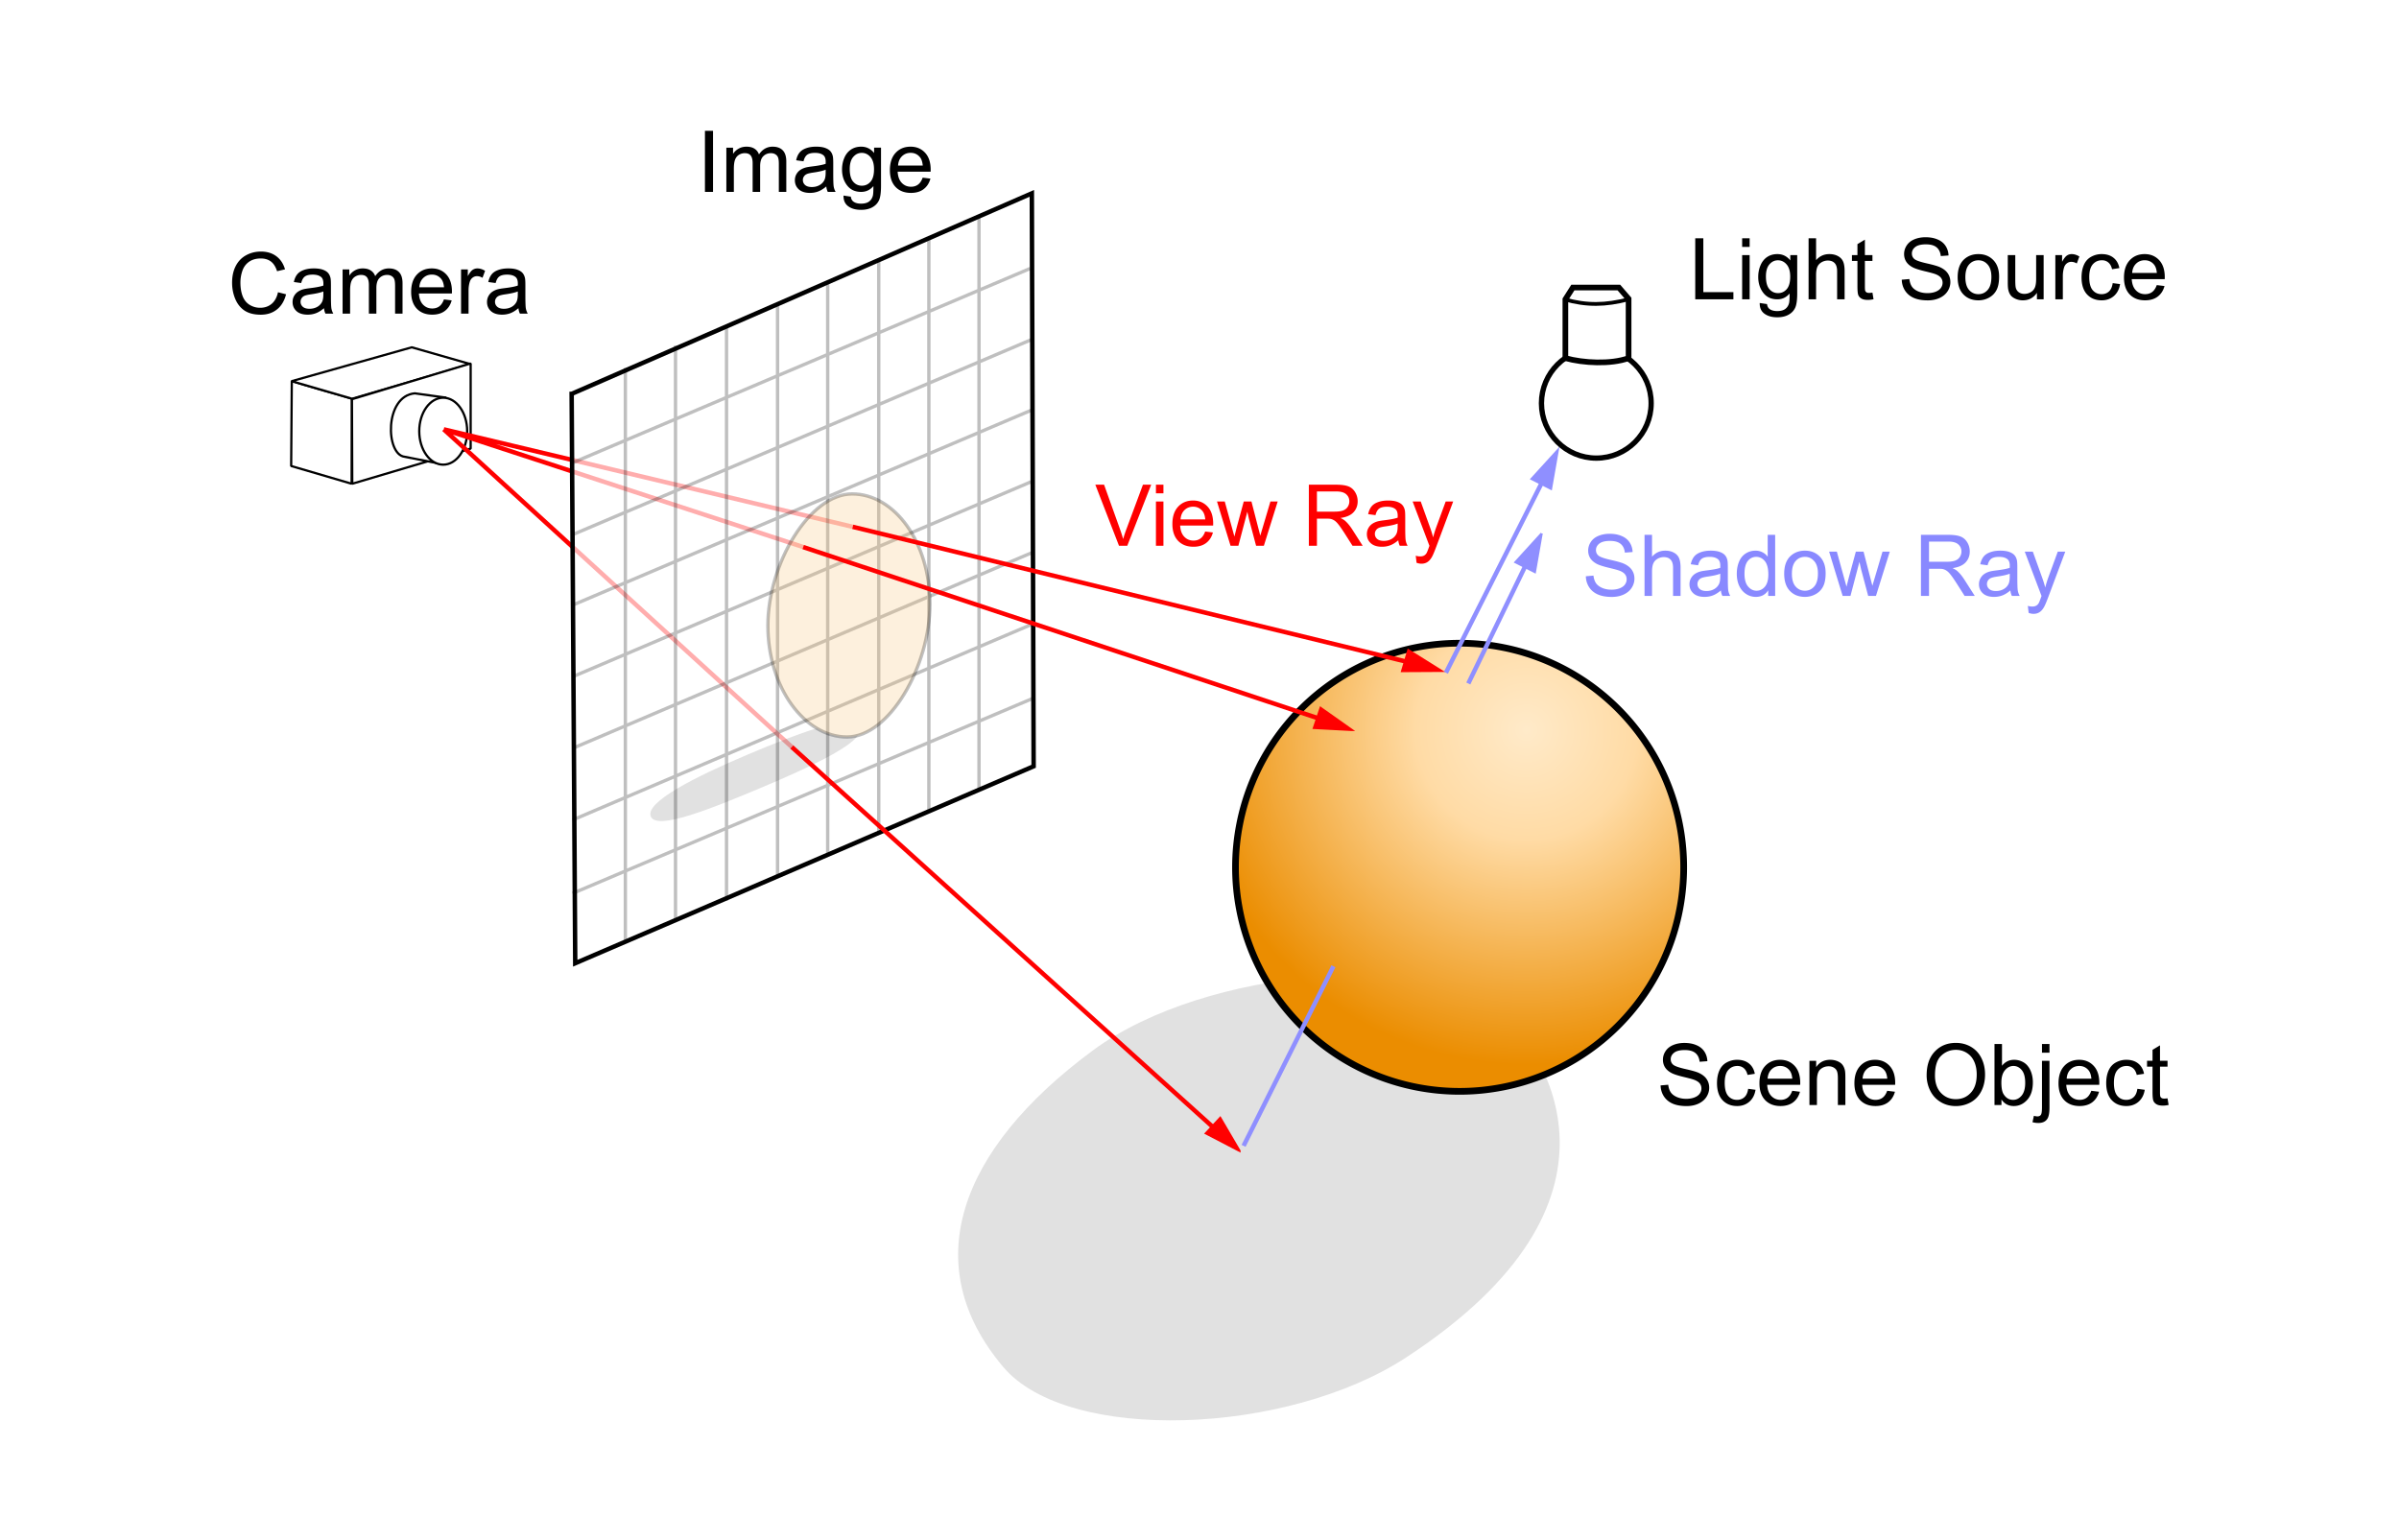<svg width="1075" height="690" viewBox="0 0 1075 690" fill="none" xmlns="http://www.w3.org/2000/svg"><path fill="#fff" d="M0 0h1075v690H0z"/><path d="M975 57.863H100v582h875v-582Z" fill="#fff"/><path fill-rule="evenodd" clip-rule="evenodd" d="M130.757 170.683c2.837 1.135 26.95 7.944 26.95 7.944l-.141 38.156-27.093-7.944.284-38.156Z" fill="#fff" stroke="#000" stroke-linejoin="bevel"/><path fill-rule="evenodd" clip-rule="evenodd" d="m130.686 170.824 53.83-15.177 26.241 7.517-52.983 15.54-27.088-7.88Z" fill="#fff" stroke="#000" stroke-linejoin="bevel"/><path fill-rule="evenodd" clip-rule="evenodd" d="m157.707 178.909 53.192-16.028v38.156l-53.05 15.745-.142-37.873Z" fill="#fff" stroke="#000" stroke-linejoin="bevel"/><path fill-rule="evenodd" clip-rule="evenodd" d="m198.684 208.11-17.352-3.41c-8.587-.903-9.178-27.194 4.542-28.43l14.114 1.95" fill="#fff"/><path d="m198.684 208.11-17.352-3.41c-8.587-.903-9.178-27.194 4.542-28.43l14.114 1.95" stroke="#000"/><path d="M209.342 193.235c0 8.282-4.812 15.003-10.74 15.003s-10.739-6.721-10.739-15.002 4.811-15.002 10.74-15.002c5.927 0 10.739 6.719 10.739 15.001Z" fill="#fff" stroke="#000" stroke-linecap="round" stroke-linejoin="bevel"/><path opacity=".12" d="M630.181 608.293c-53.6 35.069-151.607 38.563-180.561 4.393-38.611-45.564-20.353-97.306 40.145-141.981 50.875-37.566 153.541-44.364 182.265-18.009 19.827 18.193 65.752 85.197-41.849 155.597Z" fill="#000"/><path d="M754.463 388.67a100.42 100.42 0 0 1-61.988 92.771 100.42 100.42 0 0 1-76.854 0 100.421 100.421 0 0 1-54.344-54.344 100.419 100.419 0 0 1 54.344-131.198 100.423 100.423 0 0 1 76.854 0 100.424 100.424 0 0 1 61.988 92.771Z" fill="url(#a)" stroke="#000" stroke-width="3" stroke-linecap="round"/><path d="M739.888 180.722c0 13.567-11.011 24.579-24.578 24.579s-24.579-11.012-24.579-24.579 11.012-24.578 24.579-24.578 24.578 11.011 24.578 24.578Z" fill="#fff" stroke="#000" stroke-width="2.373" stroke-linecap="round"/><path fill-rule="evenodd" clip-rule="evenodd" d="M701.453 160.498v-26.366l3.356-5.274h20.614l4.352 5.049v26.591c-8.002 2.868-20.32 2.23-28.322 0Z" fill="#fff" stroke="#000" stroke-width="2.535"/><path d="M700.973 134.132c10.045 2.864 18.48 2.677 28.764 0" stroke="#000" stroke-width="1.69"/><path d="m198.842 192.408 183.262 43.688m-183.262-43.688 161.135 52.766m-161.135-52.766L354.87 334.82" stroke="red" stroke-width="2"/><path fill-rule="evenodd" clip-rule="evenodd" d="m256.155 176.515 1.605 255.16 205.412-88.263-.803-256.764-206.214 89.867Z" fill="#fff" fill-opacity=".678" stroke="#000" stroke-width="2"/><path opacity=".25" d="M280.227 164.88v257.567m22.467-267.597v257.567m22.868-266.393v257.567m22.868-267.196v256.149m22.467-265.797v255.58m22.868-266.06v256.432m22.467-265.806v256.716M438.699 97.21v256.432M256.556 207.407l205.01-87.06m-205.21 119.356 206.214-87.661M256.556 271.197l205.813-87.46M256.556 303.293l203.807-86.659 2.34-1.059M256.556 335.388l206.215-87.862M256.556 367.483l206.216-87.86M256.556 400.382l206.415-87.46" stroke="#000" stroke-width="1.5"/><path opacity=".12" d="M365.97 326.379c-8.848 2.736-19.745 7.051-30.72 11.687-23.945 10.116-46.306 21.497-43.624 27.844 2.681 6.347 26.554-3.228 50.5-13.344 19.456-8.219 37.694-16.701 42.406-23-1.646.468-3.3.719-4.969.719-4.759 0-9.364-1.38-13.593-3.906Z" fill="#000"/><path opacity=".25" d="M416.714 270.706c0 27.875-18.215 59.575-37.163 59.575-18.948 0-35.46-22.055-35.46-49.93 0-27.873 18.782-59.006 37.73-59.006 18.948 0 34.893 21.487 34.893 49.361Z" fill="#F9C578" stroke="#000" stroke-width="1.5" stroke-linecap="round" stroke-linejoin="bevel"/><path d="m359.906 245.174 242.34 80.568" stroke="red" stroke-width="2"/><path fill-rule="evenodd" clip-rule="evenodd" d="m605.697 327.114-13.925-9.837-2.986 8.931 16.91.906h.001Z" fill="red" stroke="red"/><path d="m647.92 301.486 45.066-89.305" stroke="#8F8FFF" stroke-width="2"/><path d="m382.104 236.096 251.697 61.305" stroke="red" stroke-width="2"/><path fill-rule="evenodd" clip-rule="evenodd" d="m645.816 300.635-14.727-9.235-2.785 9.333 17.512-.098Z" fill="red" stroke="red"/><path fill-rule="evenodd" clip-rule="evenodd" d="m698.027 201.784-11.71 12.846 8.687 4.404 3.023-17.25Z" fill="#8F8FFF" stroke="#8F8FFF"/><path d="m354.802 334.769 198.237 178.922" stroke="red" stroke-width="2"/><path fill-rule="evenodd" clip-rule="evenodd" d="m555.398 515.714-8.613-14.713-6.41 6.898 15.023 7.815Z" fill="red" stroke="red"/><path d="m657.95 306.302 25.808-53.198M557.25 513.518l40.251-80.479" stroke="#8F8FFF" stroke-width="2"/><path fill-rule="evenodd" clip-rule="evenodd" d="m690.806 239.095-11.711 12.847 8.687 4.403 3.024-17.25Z" fill="#8F8FFF" stroke="#8F8FFF"/><path d="M759.646 134.143V106.78h3.621v24.134h13.476v3.229h-17.097Zm21.017-23.499v-3.864h3.359v3.864h-3.359Zm0 23.499v-19.822h3.359v19.822h-3.359Zm7.876 1.643 3.267.485c.137 1.008.516 1.742 1.138 2.202.834.623 1.973.934 3.416.934 1.556 0 2.756-.311 3.603-.934.846-.622 1.418-1.493 1.717-2.613.174-.684.255-2.121.242-4.311-1.468 1.729-3.297 2.594-5.487 2.594-2.725 0-4.834-.983-6.328-2.949-1.493-1.966-2.239-4.324-2.239-7.074 0-1.892.342-3.634 1.026-5.226.684-1.606 1.674-2.844 2.968-3.715 1.306-.871 2.837-1.306 4.592-1.306 2.339 0 4.268.945 5.786 2.837v-2.389h3.098v17.134c0 3.086-.317 5.27-.952 6.552-.622 1.294-1.617 2.314-2.986 3.061-1.357.746-3.03 1.12-5.021 1.12-2.364 0-4.274-.535-5.73-1.605-1.456-1.058-2.159-2.657-2.11-4.797Zm2.782-11.909c0 2.601.516 4.499 1.549 5.693 1.033 1.195 2.327 1.792 3.882 1.792 1.543 0 2.837-.591 3.883-1.773 1.045-1.195 1.567-3.061 1.567-5.6 0-2.426-.541-4.255-1.623-5.487-1.071-1.232-2.365-1.848-3.883-1.848-1.493 0-2.762.609-3.808 1.829-1.045 1.207-1.567 3.005-1.567 5.394Zm19.113 10.266V106.78h3.359v9.818c1.568-1.817 3.547-2.725 5.936-2.725 1.468 0 2.744.292 3.826.877 1.083.572 1.854 1.369 2.315 2.389.473 1.02.709 2.501.709 4.442v12.562h-3.36v-12.562c0-1.679-.367-2.899-1.101-3.658-.722-.771-1.748-1.157-3.08-1.157-.995 0-1.935.261-2.818.784-.871.51-1.493 1.207-1.867 2.09-.373.884-.56 2.103-.56 3.659v10.844h-3.359Zm28.614-3.005.485 2.968c-.946.199-1.792.298-2.539.298-1.219 0-2.165-.192-2.837-.578-.672-.386-1.145-.89-1.418-1.512-.274-.635-.411-1.96-.411-3.976v-11.404h-2.464v-2.613h2.464v-4.909l3.341-2.016v6.925h3.379v2.613h-3.379v11.591c0 .958.056 1.574.168 1.848.125.273.317.491.579.653.273.162.659.243 1.157.243.373 0 .865-.044 1.475-.131Zm13.14-5.786 3.416-.299c.161 1.369.535 2.495 1.119 3.379.598.871 1.519 1.58 2.763 2.127 1.244.535 2.644.803 4.2.803 1.381 0 2.6-.205 3.658-.616 1.058-.411 1.842-.971 2.352-1.68.522-.722.784-1.506.784-2.352 0-.858-.249-1.605-.747-2.24-.498-.647-1.319-1.188-2.464-1.623-.734-.287-2.358-.728-4.871-1.326-2.514-.609-4.275-1.182-5.283-1.717-1.306-.684-2.283-1.53-2.93-2.538-.635-1.021-.952-2.159-.952-3.416 0-1.381.392-2.669 1.176-3.864.784-1.207 1.929-2.121 3.434-2.743 1.506-.623 3.18-.934 5.021-.934 2.029 0 3.814.33 5.357.99 1.556.647 2.75 1.605 3.584 2.874.834 1.269 1.282 2.706 1.344 4.312l-3.472.261c-.187-1.73-.821-3.036-1.904-3.92-1.07-.883-2.656-1.325-4.759-1.325-2.19 0-3.789.404-4.797 1.213-.996.797-1.494 1.761-1.494 2.893 0 .983.355 1.792 1.064 2.427.697.634 2.514 1.288 5.451 1.96 2.949.659 4.971 1.238 6.066 1.736 1.593.734 2.768 1.667 3.528 2.799.759 1.12 1.138 2.414 1.138 3.883 0 1.456-.417 2.831-1.25 4.125-.834 1.281-2.035 2.283-3.603 3.005-1.555.709-3.31 1.064-5.263 1.064-2.477 0-4.555-.361-6.235-1.083-1.667-.722-2.98-1.804-3.938-3.248-.946-1.456-1.443-3.098-1.493-4.927Zm25.049-1.12c0-3.671 1.02-6.39 3.061-8.157 1.704-1.468 3.782-2.202 6.234-2.202 2.725 0 4.952.896 6.682 2.687 1.73 1.78 2.594 4.244 2.594 7.392 0 2.551-.385 4.56-1.157 6.029-.759 1.456-1.873 2.588-3.341 3.397-1.456.809-3.049 1.213-4.778 1.213-2.775 0-5.021-.89-6.738-2.669-1.705-1.78-2.557-4.343-2.557-7.69Zm3.453 0c0 2.538.553 4.442 1.661 5.711 1.107 1.257 2.501 1.886 4.181 1.886 1.667 0 3.055-.635 4.162-1.904 1.108-1.27 1.661-3.204 1.661-5.805 0-2.452-.56-4.306-1.68-5.562-1.107-1.27-2.488-1.904-4.143-1.904-1.68 0-3.074.628-4.181 1.885-1.108 1.257-1.661 3.154-1.661 5.693Zm32.066 9.911v-2.912c-1.543 2.24-3.639 3.36-6.29 3.36a8.085 8.085 0 0 1-3.285-.672c-1.008-.448-1.761-1.008-2.258-1.68-.486-.684-.828-1.518-1.027-2.501-.137-.659-.205-1.705-.205-3.136v-12.281h3.359v10.993c0 1.755.069 2.937.206 3.547.211.883.659 1.58 1.344 2.09.684.498 1.53.747 2.538.747a5.58 5.58 0 0 0 2.837-.765c.884-.523 1.506-1.226 1.867-2.11.373-.895.56-2.19.56-3.882v-10.62h3.36v19.822h-3.006Zm8.25 0v-19.822h3.024v3.005c.772-1.406 1.481-2.333 2.128-2.781a3.774 3.774 0 0 1 2.165-.672c1.133 0 2.284.361 3.453 1.082l-1.157 3.117c-.821-.485-1.643-.728-2.464-.728a3.17 3.17 0 0 0-1.978.672c-.585.436-1.002 1.046-1.251 1.83-.373 1.194-.56 2.501-.56 3.919v10.378h-3.36Zm25.702-7.261 3.304.43c-.361 2.277-1.288 4.062-2.781 5.357-1.481 1.281-3.304 1.922-5.469 1.922-2.713 0-4.896-.883-6.551-2.65-1.643-1.78-2.464-4.325-2.464-7.634 0-2.141.354-4.014 1.064-5.619.709-1.605 1.785-2.806 3.229-3.602a9.6 9.6 0 0 1 4.741-1.213c2.153 0 3.913.547 5.282 1.642 1.369 1.083 2.246 2.626 2.632 4.629l-3.267.504c-.311-1.331-.864-2.333-1.661-3.005-.784-.672-1.736-1.008-2.856-1.008-1.692 0-3.067.61-4.125 1.829-1.057 1.207-1.586 3.124-1.586 5.749 0 2.663.51 4.598 1.53 5.805 1.021 1.207 2.352 1.811 3.995 1.811 1.319 0 2.42-.405 3.304-1.214.883-.808 1.443-2.053 1.679-3.733Zm19.748.878 3.472.429c-.548 2.028-1.562 3.602-3.043 4.722-1.48 1.12-3.372 1.68-5.674 1.68-2.899 0-5.201-.89-6.906-2.669-1.692-1.792-2.538-4.299-2.538-7.522 0-3.335.858-5.923 2.575-7.765 1.718-1.842 3.945-2.762 6.683-2.762 2.65 0 4.815.902 6.495 2.706 1.68 1.804 2.52 4.343 2.52 7.616 0 .199-.006.497-.019.895h-14.783c.125 2.178.741 3.845 1.848 5.003 1.108 1.157 2.489 1.736 4.144 1.736 1.232 0 2.283-.324 3.154-.971s1.562-1.68 2.072-3.098Zm-11.031-5.432h11.069c-.15-1.667-.573-2.918-1.27-3.752-1.07-1.294-2.457-1.941-4.162-1.941-1.543 0-2.843.517-3.901 1.549-1.045 1.033-1.624 2.414-1.736 4.144ZM744.12 486.427l3.416-.298c.162 1.369.535 2.495 1.12 3.378.597.871 1.518 1.581 2.762 2.128 1.245.535 2.645.803 4.2.803 1.381 0 2.601-.206 3.658-.616 1.058-.411 1.842-.971 2.352-1.68.523-.722.784-1.506.784-2.352 0-.859-.249-1.605-.746-2.24-.498-.647-1.319-1.188-2.464-1.624-.734-.286-2.358-.728-4.872-1.325-2.513-.61-4.274-1.182-5.282-1.717-1.307-.685-2.283-1.531-2.931-2.539-.634-1.02-.951-2.159-.951-3.415 0-1.382.391-2.669 1.175-3.864.784-1.207 1.929-2.122 3.435-2.744 1.505-.622 3.179-.933 5.021-.933 2.028 0 3.814.33 5.357.989 1.555.647 2.75 1.605 3.583 2.875.834 1.269 1.282 2.706 1.344 4.311l-3.471.262c-.187-1.73-.822-3.037-1.904-3.92-1.07-.884-2.657-1.325-4.76-1.325-2.19 0-3.789.404-4.797 1.213-.995.796-1.493 1.761-1.493 2.893 0 .983.355 1.792 1.064 2.427.697.634 2.513 1.287 5.45 1.959 2.949.66 4.971 1.238 6.066 1.736 1.593.734 2.769 1.668 3.528 2.8.759 1.12 1.139 2.414 1.139 3.882 0 1.456-.417 2.831-1.251 4.125-.834 1.282-2.035 2.284-3.602 3.005-1.556.71-3.31 1.064-5.264 1.064-2.476 0-4.554-.36-6.234-1.082-1.668-.722-2.98-1.805-3.939-3.248-.945-1.456-1.443-3.098-1.493-4.928Zm39.235 1.531 3.303.429c-.361 2.277-1.288 4.063-2.781 5.357-1.481 1.282-3.304 1.923-5.469 1.923-2.712 0-4.896-.884-6.551-2.651-1.643-1.779-2.464-4.324-2.464-7.634 0-2.14.355-4.013 1.064-5.618.709-1.605 1.786-2.806 3.229-3.602a9.6 9.6 0 0 1 4.741-1.214c2.153 0 3.913.548 5.282 1.643 1.369 1.082 2.246 2.625 2.632 4.629l-3.266.504c-.312-1.332-.865-2.333-1.662-3.005-.784-.672-1.736-1.008-2.855-1.008-1.693 0-3.068.61-4.125 1.829-1.058 1.207-1.587 3.123-1.587 5.749 0 2.663.51 4.598 1.531 5.805 1.02 1.207 2.351 1.81 3.994 1.81 1.319 0 2.42-.404 3.304-1.213.883-.809 1.443-2.053 1.68-3.733Zm19.747.877 3.472.43c-.547 2.028-1.562 3.602-3.042 4.722-1.481 1.12-3.373 1.68-5.675 1.68-2.899 0-5.201-.89-6.906-2.669-1.692-1.792-2.538-4.3-2.538-7.522 0-3.335.858-5.924 2.576-7.765 1.717-1.842 3.944-2.763 6.682-2.763 2.65 0 4.815.902 6.495 2.707 1.68 1.804 2.52 4.343 2.52 7.615 0 .199-.006.498-.019.896h-14.782c.124 2.178.74 3.845 1.847 5.002 1.108 1.158 2.489 1.736 4.144 1.736 1.232 0 2.283-.323 3.154-.97.872-.647 1.562-1.68 2.072-3.099Zm-11.031-5.431h11.069c-.15-1.668-.573-2.918-1.27-3.752-1.07-1.294-2.457-1.941-4.162-1.941-1.543 0-2.843.516-3.901 1.549-1.045 1.033-1.624 2.414-1.736 4.144Zm18.74 11.815v-19.823h3.024v2.819c1.456-2.178 3.559-3.267 6.309-3.267 1.194 0 2.289.218 3.285.654 1.008.423 1.76.983 2.258 1.679.498.697.846 1.525 1.045 2.483.125.622.187 1.711.187 3.266v12.189h-3.36v-12.058c0-1.369-.13-2.389-.392-3.061-.261-.684-.728-1.226-1.399-1.624-.66-.411-1.438-.616-2.334-.616-1.431 0-2.669.454-3.714 1.363-1.033.908-1.549 2.631-1.549 5.17v10.826h-3.36Zm34.848-6.384 3.472.43c-.548 2.028-1.562 3.602-3.043 4.722-1.48 1.12-3.372 1.68-5.674 1.68-2.899 0-5.201-.89-6.906-2.669-1.692-1.792-2.539-4.3-2.539-7.522 0-3.335.859-5.924 2.576-7.765 1.717-1.842 3.945-2.763 6.682-2.763 2.651 0 4.816.902 6.496 2.707 1.68 1.804 2.52 4.343 2.52 7.615 0 .199-.007.498-.019.896h-14.783c.125 2.178.741 3.845 1.848 5.002 1.108 1.158 2.489 1.736 4.144 1.736 1.232 0 2.283-.323 3.154-.97s1.562-1.68 2.072-3.099Zm-11.031-5.431h11.068c-.149-1.668-.572-2.918-1.269-3.752-1.07-1.294-2.457-1.941-4.162-1.941-1.543 0-2.844.516-3.901 1.549-1.046 1.033-1.624 2.414-1.736 4.144Zm28.707-1.512c0-4.542 1.219-8.095 3.658-10.658 2.439-2.576 5.587-3.864 9.445-3.864 2.526 0 4.803.604 6.831 1.811 2.029 1.207 3.572 2.893 4.629 5.058 1.07 2.153 1.606 4.598 1.606 7.335 0 2.775-.56 5.258-1.68 7.448-1.12 2.19-2.707 3.851-4.76 4.984-2.053 1.119-4.268 1.679-6.645 1.679-2.576 0-4.878-.622-6.906-1.866-2.028-1.244-3.565-2.943-4.61-5.096a15.444 15.444 0 0 1-1.568-6.831Zm3.733.056c0 3.297.883 5.898 2.65 7.802 1.78 1.891 4.007 2.837 6.683 2.837 2.725 0 4.965-.958 6.719-2.874 1.767-1.917 2.651-4.636 2.651-8.157 0-2.228-.38-4.169-1.139-5.824-.747-1.667-1.848-2.955-3.304-3.863-1.443-.921-3.067-1.382-4.871-1.382-2.564 0-4.772.884-6.627 2.651-1.841 1.754-2.762 4.691-2.762 8.81Zm29.79 13.271h-3.117v-27.363h3.359v9.761c1.419-1.779 3.229-2.669 5.432-2.669 1.219 0 2.37.249 3.453.747 1.095.485 1.991 1.176 2.688 2.072.709.883 1.263 1.953 1.661 3.21.398 1.257.597 2.601.597 4.032 0 3.397-.84 6.023-2.52 7.877-1.679 1.854-3.695 2.781-6.047 2.781-2.339 0-4.175-.977-5.506-2.931v2.483Zm-.038-10.061c0 2.377.324 4.094.971 5.152 1.058 1.729 2.489 2.594 4.293 2.594 1.468 0 2.737-.634 3.808-1.904 1.07-1.281 1.605-3.185 1.605-5.711 0-2.588-.517-4.498-1.549-5.73-1.021-1.232-2.259-1.848-3.715-1.848-1.468 0-2.737.641-3.807 1.922-1.071 1.27-1.606 3.111-1.606 5.525Zm18.199-13.401v-3.901h3.36v3.901h-3.36Zm-4.256 31.152.635-2.856c.672.174 1.201.261 1.586.261.685 0 1.195-.23 1.531-.69.336-.448.504-1.581.504-3.397v-20.831h3.36v20.905c0 2.439-.318 4.138-.952 5.096-.809 1.244-2.153 1.866-4.032 1.866a9.753 9.753 0 0 1-2.632-.354Zm26.356-14.074 3.471.43c-.547 2.028-1.561 3.602-3.042 4.722-1.481 1.12-3.372 1.68-5.674 1.68-2.9 0-5.202-.89-6.907-2.669-1.692-1.792-2.538-4.3-2.538-7.522 0-3.335.859-5.924 2.576-7.765 1.717-1.842 3.944-2.763 6.682-2.763 2.65 0 4.816.902 6.495 2.707 1.68 1.804 2.52 4.343 2.52 7.615 0 .199-.006.498-.018.896h-14.783c.124 2.178.74 3.845 1.848 5.002 1.107 1.158 2.488 1.736 4.143 1.736 1.232 0 2.284-.323 3.155-.97s1.561-1.68 2.072-3.099Zm-11.032-5.431h11.069c-.149-1.668-.573-2.918-1.269-3.752-1.071-1.294-2.458-1.941-4.163-1.941-1.543 0-2.843.516-3.901 1.549-1.045 1.033-1.624 2.414-1.736 4.144Zm31.675 4.554 3.304.429c-.361 2.277-1.288 4.063-2.781 5.357-1.481 1.282-3.304 1.923-5.469 1.923-2.713 0-4.897-.884-6.552-2.651-1.642-1.779-2.463-4.324-2.463-7.634 0-2.14.354-4.013 1.064-5.618.709-1.605 1.785-2.806 3.229-3.602a9.6 9.6 0 0 1 4.741-1.214c2.152 0 3.913.548 5.282 1.643 1.369 1.082 2.246 2.625 2.632 4.629l-3.267.504c-.311-1.332-.865-2.333-1.661-3.005-.784-.672-1.736-1.008-2.856-1.008-1.692 0-3.067.61-4.125 1.829-1.057 1.207-1.586 3.123-1.586 5.749 0 2.663.51 4.598 1.53 5.805 1.021 1.207 2.352 1.81 3.995 1.81 1.319 0 2.42-.404 3.303-1.213.884-.809 1.444-2.053 1.68-3.733Zm13.514 4.256.485 2.967c-.946.2-1.792.299-2.538.299-1.22 0-2.166-.193-2.837-.579-.672-.385-1.145-.889-1.419-1.511-.274-.635-.411-1.96-.411-3.976v-11.405h-2.463v-2.613h2.463v-4.909l3.341-2.015v6.924h3.379v2.613h-3.379v11.592c0 .958.056 1.574.168 1.847.125.274.318.492.579.654.274.161.66.242 1.157.242.374 0 .865-.043 1.475-.13Z" fill="#000"/><path d="m710.62 258.256 3.416-.299c.162 1.369.535 2.495 1.12 3.378.597.871 1.518 1.581 2.762 2.128 1.245.535 2.645.803 4.2.803 1.381 0 2.601-.206 3.658-.616 1.058-.411 1.842-.971 2.352-1.68.523-.722.784-1.506.784-2.352 0-.858-.249-1.605-.746-2.24-.498-.647-1.319-1.188-2.464-1.624-.734-.286-2.358-.728-4.872-1.325-2.513-.61-4.274-1.182-5.282-1.717-1.307-.684-2.283-1.531-2.931-2.538-.634-1.021-.951-2.159-.951-3.416 0-1.381.391-2.669 1.175-3.864.784-1.207 1.929-2.122 3.435-2.744 1.505-.622 3.179-.933 5.021-.933 2.028 0 3.814.33 5.357.989 1.555.647 2.75 1.606 3.583 2.875.834 1.269 1.282 2.706 1.344 4.311l-3.471.262c-.187-1.73-.822-3.036-1.904-3.92-1.07-.883-2.657-1.325-4.76-1.325-2.19 0-3.789.404-4.797 1.213-.995.796-1.493 1.761-1.493 2.893 0 .983.355 1.792 1.064 2.427.697.634 2.513 1.288 5.45 1.959 2.949.66 4.971 1.239 6.066 1.736 1.593.735 2.769 1.668 3.528 2.8.759 1.12 1.139 2.414 1.139 3.882 0 1.456-.417 2.831-1.251 4.125-.834 1.282-2.035 2.284-3.602 3.006-1.556.709-3.31 1.064-5.264 1.064-2.476 0-4.554-.361-6.234-1.083-1.668-.722-2.98-1.804-3.939-3.248-.945-1.456-1.443-3.098-1.493-4.927Zm26.3 8.791v-27.363h3.359v9.818c1.568-1.817 3.547-2.726 5.936-2.726 1.468 0 2.744.293 3.826.878 1.083.572 1.854 1.369 2.315 2.389.473 1.02.709 2.501.709 4.442v12.562h-3.36v-12.562c0-1.68-.367-2.899-1.101-3.658-.722-.772-1.748-1.157-3.08-1.157-.995 0-1.935.261-2.818.784-.871.51-1.493 1.207-1.867 2.09-.373.883-.56 2.103-.56 3.658v10.845h-3.359Zm34.213-2.445c-1.244 1.057-2.445 1.804-3.603 2.24-1.144.435-2.376.653-3.695.653-2.178 0-3.851-.529-5.021-1.587-1.17-1.07-1.755-2.432-1.755-4.087 0-.971.218-1.854.654-2.651.448-.809 1.026-1.456 1.735-1.941a8.306 8.306 0 0 1 2.427-1.101c.659-.174 1.655-.342 2.986-.504 2.713-.324 4.71-.71 5.992-1.157.012-.461.019-.753.019-.878 0-1.369-.318-2.333-.952-2.893-.859-.759-2.134-1.138-3.827-1.138-1.58 0-2.75.28-3.509.84-.746.547-1.3 1.524-1.661 2.93l-3.285-.448c.299-1.406.79-2.538 1.474-3.397.685-.871 1.674-1.537 2.968-1.997 1.294-.473 2.794-.71 4.499-.71 1.692 0 3.067.2 4.125.598 1.057.398 1.835.902 2.333 1.512.497.597.846 1.356 1.045 2.277.112.572.168 1.605.168 3.098v4.48c0 3.123.068 5.102.205 5.935.15.822.436 1.612.859 2.371h-3.509c-.349-.697-.573-1.512-.672-2.445Zm-.28-7.504c-1.22.498-3.049.921-5.488 1.27-1.381.199-2.358.423-2.93.672-.573.248-1.014.615-1.325 1.101a2.823 2.823 0 0 0-.467 1.586c0 .896.336 1.643 1.008 2.24.684.597 1.68.896 2.986.896 1.295 0 2.446-.28 3.453-.84 1.008-.572 1.749-1.35 2.222-2.333.36-.759.541-1.879.541-3.36v-1.232Zm21.484 9.949v-2.501c-1.257 1.966-3.105 2.949-5.544 2.949a7.822 7.822 0 0 1-4.368-1.307c-1.319-.871-2.345-2.084-3.079-3.639-.722-1.568-1.083-3.366-1.083-5.395 0-1.978.33-3.77.989-5.375.66-1.618 1.649-2.856 2.968-3.715 1.319-.858 2.794-1.288 4.424-1.288 1.194 0 2.258.256 3.191.766a6.571 6.571 0 0 1 2.278 1.96v-9.818h3.341v27.363h-3.117Zm-10.621-9.893c0 2.539.535 4.436 1.605 5.693 1.07 1.257 2.333 1.885 3.789 1.885 1.469 0 2.713-.597 3.733-1.791 1.033-1.207 1.55-3.043 1.55-5.507 0-2.712-.523-4.703-1.568-5.973-1.046-1.269-2.333-1.903-3.864-1.903-1.493 0-2.744.609-3.752 1.829-.995 1.219-1.493 3.142-1.493 5.767Zm17.788-.018c0-3.671 1.02-6.39 3.061-8.157 1.705-1.468 3.783-2.203 6.234-2.203 2.725 0 4.953.896 6.682 2.688 1.73 1.78 2.595 4.243 2.595 7.392 0 2.551-.386 4.56-1.157 6.029-.759 1.455-1.873 2.588-3.341 3.397-1.456.808-3.049 1.213-4.779 1.213-2.775 0-5.021-.89-6.738-2.669-1.705-1.78-2.557-4.343-2.557-7.69Zm3.453 0c0 2.538.554 4.442 1.661 5.711 1.108 1.257 2.501 1.885 4.181 1.885 1.668 0 3.055-.634 4.163-1.903 1.107-1.27 1.661-3.205 1.661-5.805 0-2.452-.56-4.306-1.68-5.563-1.108-1.269-2.489-1.903-4.144-1.903-1.68 0-3.073.628-4.181 1.885-1.107 1.257-1.661 3.154-1.661 5.693Zm22.734 9.911-6.066-19.823h3.472l3.154 11.442 1.176 4.256c.05-.212.392-1.574 1.027-4.088l3.154-11.61h3.453l2.968 11.498.989 3.789 1.139-3.826 3.397-11.461h3.266l-6.197 19.823h-3.49l-3.154-11.871-.766-3.379-4.013 15.25h-3.509Zm35.091 0v-27.363h12.132c2.439 0 4.293.249 5.562.746 1.27.486 2.284 1.35 3.043 2.595.759 1.244 1.138 2.619 1.138 4.125 0 1.941-.628 3.577-1.885 4.909-1.257 1.331-3.198 2.177-5.823 2.538.958.461 1.686.915 2.184 1.363 1.057.97 2.059 2.184 3.005 3.639l4.759 7.448h-4.554l-3.621-5.693c-1.058-1.643-1.929-2.899-2.613-3.77-.685-.871-1.301-1.481-1.848-1.83a5.336 5.336 0 0 0-1.643-.728c-.41-.087-1.082-.13-2.015-.13h-4.2v12.151h-3.621Zm3.621-15.287h7.783c1.655 0 2.949-.168 3.883-.504.933-.348 1.642-.896 2.127-1.642a4.484 4.484 0 0 0 .728-2.464c0-1.294-.472-2.358-1.418-3.192-.933-.834-2.414-1.251-4.442-1.251h-8.661v9.053Zm36.453 12.842c-1.244 1.057-2.445 1.804-3.602 2.24-1.145.435-2.377.653-3.696.653-2.178 0-3.851-.529-5.021-1.587-1.17-1.07-1.755-2.432-1.755-4.087 0-.971.218-1.854.654-2.651.448-.809 1.026-1.456 1.736-1.941a8.288 8.288 0 0 1 2.426-1.101c.66-.174 1.655-.342 2.987-.504 2.712-.324 4.709-.71 5.991-1.157.013-.461.019-.753.019-.878 0-1.369-.318-2.333-.952-2.893-.859-.759-2.134-1.138-3.827-1.138-1.58 0-2.75.28-3.509.84-.746.547-1.3 1.524-1.661 2.93l-3.285-.448c.299-1.406.79-2.538 1.475-3.397.684-.871 1.673-1.537 2.967-1.997 1.295-.473 2.794-.71 4.499-.71 1.692 0 3.067.2 4.125.598 1.057.398 1.835.902 2.333 1.512.498.597.846 1.356 1.045 2.277.112.572.168 1.605.168 3.098v4.48c0 3.123.069 5.102.205 5.935.15.822.436 1.612.859 2.371h-3.509c-.348-.697-.572-1.512-.672-2.445Zm-.28-7.504c-1.219.498-3.049.921-5.487 1.27-1.382.199-2.359.423-2.931.672-.572.248-1.014.615-1.325 1.101a2.823 2.823 0 0 0-.467 1.586c0 .896.336 1.643 1.008 2.24.685.597 1.68.896 2.987.896 1.294 0 2.445-.28 3.453-.84 1.008-.572 1.748-1.35 2.221-2.333.361-.759.541-1.879.541-3.36v-1.232Zm8.474 17.583-.373-3.154c.734.199 1.375.298 1.922.298.747 0 1.344-.124 1.792-.373a3.05 3.05 0 0 0 1.101-1.045c.212-.336.554-1.17 1.027-2.502a23.4 23.4 0 0 1 .299-.821l-7.522-19.86h3.621l4.125 11.48a50.867 50.867 0 0 1 1.437 4.591 45.342 45.342 0 0 1 1.381-4.517l4.237-11.554h3.36l-7.541 20.159c-.809 2.177-1.437 3.677-1.885 4.498-.597 1.108-1.282 1.916-2.053 2.427-.772.522-1.693.784-2.763.784-.647 0-1.369-.137-2.165-.411Z" fill="#8989FF"/><path d="m501.423 244.58-10.602-27.363h3.92l7.111 19.878a62.33 62.33 0 0 1 1.437 4.48 57.144 57.144 0 0 1 1.475-4.48l7.391-19.878h3.696l-10.714 27.363h-3.714Zm16.556-23.499v-3.864h3.36v3.864h-3.36Zm0 23.499v-19.822h3.36v19.822h-3.36Zm22.062-6.383 3.472.429c-.548 2.028-1.562 3.602-3.043 4.722-1.48 1.12-3.372 1.68-5.674 1.68-2.899 0-5.201-.89-6.906-2.669-1.692-1.792-2.538-4.299-2.538-7.522 0-3.335.858-5.923 2.575-7.765 1.718-1.842 3.945-2.762 6.683-2.762 2.65 0 4.815.902 6.495 2.706 1.68 1.804 2.52 4.343 2.52 7.616 0 .199-.006.497-.019.895h-14.783c.125 2.178.741 3.845 1.848 5.003 1.108 1.157 2.489 1.736 4.144 1.736 1.232 0 2.283-.324 3.154-.971s1.562-1.68 2.072-3.098Zm-11.031-5.432h11.068c-.149-1.667-.572-2.918-1.269-3.752-1.07-1.294-2.457-1.941-4.162-1.941-1.543 0-2.843.517-3.901 1.549-1.045 1.033-1.624 2.414-1.736 4.144Zm22.398 11.815-6.066-19.822h3.472l3.154 11.441 1.176 4.256c.05-.211.392-1.574 1.027-4.088l3.154-11.609h3.453l2.968 11.497.989 3.789 1.139-3.826 3.397-11.46h3.266l-6.197 19.822h-3.49l-3.154-11.871-.766-3.378-4.013 15.249h-3.509Zm35.091 0v-27.363h12.132c2.439 0 4.293.249 5.562.746 1.27.486 2.284 1.351 3.043 2.595.759 1.244 1.138 2.619 1.138 4.125 0 1.941-.628 3.577-1.885 4.909-1.257 1.331-3.198 2.178-5.823 2.538.958.461 1.686.915 2.184 1.363 1.057.971 2.059 2.184 3.005 3.64l4.759 7.447h-4.554l-3.621-5.693c-1.058-1.642-1.929-2.899-2.613-3.77-.685-.871-1.301-1.481-1.848-1.829a5.313 5.313 0 0 0-1.643-.728c-.41-.087-1.082-.131-2.015-.131h-4.2v12.151h-3.621Zm3.621-15.287h7.783c1.655 0 2.949-.168 3.883-.504.933-.348 1.642-.896 2.127-1.642a4.484 4.484 0 0 0 .728-2.464c0-1.294-.472-2.358-1.418-3.192-.933-.833-2.414-1.25-4.442-1.25h-8.661v9.052Zm36.453 12.842c-1.244 1.058-2.445 1.804-3.602 2.24-1.145.435-2.377.653-3.696.653-2.178 0-3.851-.529-5.021-1.586-1.17-1.071-1.755-2.433-1.755-4.088 0-.971.218-1.854.654-2.651.448-.808 1.026-1.456 1.736-1.941a8.288 8.288 0 0 1 2.426-1.101c.66-.174 1.655-.342 2.987-.504 2.712-.324 4.709-.709 5.991-1.157.013-.461.019-.753.019-.878 0-1.368-.318-2.333-.952-2.893-.859-.759-2.134-1.138-3.827-1.138-1.58 0-2.75.28-3.509.84-.746.547-1.3 1.524-1.661 2.93l-3.285-.448c.299-1.406.79-2.538 1.475-3.397.684-.871 1.673-1.537 2.967-1.997 1.295-.473 2.794-.709 4.499-.709 1.692 0 3.067.199 4.125.597 1.057.398 1.835.902 2.333 1.512.498.597.846 1.356 1.045 2.277.112.572.168 1.605.168 3.098v4.48c0 3.123.069 5.102.205 5.936.15.821.436 1.611.859 2.37h-3.509c-.348-.697-.572-1.512-.672-2.445Zm-.28-7.503c-1.219.497-3.049.92-5.488 1.269-1.381.199-2.358.423-2.93.672-.572.249-1.014.616-1.325 1.101a2.825 2.825 0 0 0-.467 1.586c0 .896.336 1.643 1.008 2.24.685.598 1.68.896 2.987.896 1.294 0 2.445-.28 3.453-.84 1.008-.572 1.748-1.35 2.221-2.333.361-.759.541-1.879.541-3.36v-1.231Zm8.474 17.582-.373-3.154c.734.199 1.375.298 1.922.298.747 0 1.344-.124 1.792-.373a3.05 3.05 0 0 0 1.101-1.045c.212-.336.554-1.17 1.027-2.501.062-.187.162-.461.299-.822l-7.522-19.859h3.621l4.125 11.479a50.967 50.967 0 0 1 1.437 4.591 45.342 45.342 0 0 1 1.381-4.517l4.237-11.553h3.36l-7.541 20.158c-.809 2.178-1.437 3.677-1.885 4.498-.597 1.108-1.282 1.917-2.053 2.427-.772.522-1.693.784-2.763.784-.647 0-1.369-.137-2.165-.411Z" fill="red"/><path d="M315.888 86V58.637h3.621V86h-3.621Zm9.594 0V66.178h3.005v2.78a6.984 6.984 0 0 1 2.483-2.332c1.032-.598 2.208-.896 3.527-.896 1.469 0 2.669.304 3.603.914.945.61 1.611 1.462 1.997 2.557 1.568-2.314 3.608-3.471 6.122-3.471 1.966 0 3.478.547 4.536 1.642 1.057 1.083 1.586 2.756 1.586 5.021V86H349V73.513c0-1.344-.112-2.308-.336-2.893-.211-.597-.603-1.077-1.176-1.437-.572-.361-1.244-.542-2.016-.542-1.393 0-2.551.467-3.471 1.4-.921.921-1.382 2.402-1.382 4.443V86h-3.359V73.121c0-1.493-.274-2.613-.822-3.36-.547-.746-1.443-1.12-2.687-1.12a4.93 4.93 0 0 0-2.632.747c-.797.498-1.375 1.226-1.736 2.184-.361.958-.541 2.34-.541 4.144V86h-3.36Zm44.778-2.445c-1.245 1.058-2.445 1.804-3.603 2.24-1.144.435-2.376.653-3.695.653-2.178 0-3.852-.529-5.021-1.587-1.17-1.07-1.755-2.432-1.755-4.087 0-.97.218-1.854.654-2.65.447-.81 1.026-1.457 1.735-1.942a8.294 8.294 0 0 1 2.427-1.101c.659-.174 1.655-.342 2.986-.504 2.713-.324 4.71-.71 5.992-1.157.012-.46.018-.753.018-.878 0-1.368-.317-2.333-.951-2.893-.859-.759-2.134-1.138-3.827-1.138-1.58 0-2.75.28-3.509.84-.746.547-1.3 1.524-1.661 2.93l-3.285-.448c.298-1.406.79-2.538 1.474-3.397.685-.871 1.674-1.537 2.968-1.997 1.294-.473 2.794-.71 4.498-.71 1.693 0 3.068.2 4.125.598 1.058.398 1.836.902 2.334 1.512.497.597.846 1.356 1.045 2.277.112.572.168 1.605.168 3.098v4.48c0 3.123.068 5.102.205 5.935.15.822.436 1.612.859 2.371h-3.509c-.349-.697-.573-1.512-.672-2.445Zm-.28-7.504c-1.22.498-3.049.921-5.488 1.27-1.381.199-2.358.423-2.93.672-.573.249-1.014.616-1.325 1.1a2.817 2.817 0 0 0-.467 1.587c0 .896.336 1.643 1.008 2.24.684.597 1.68.896 2.986.896 1.294 0 2.445-.28 3.453-.84 1.008-.572 1.749-1.35 2.222-2.333.36-.759.541-1.879.541-3.36v-1.232Zm8.007 11.591 3.267.486c.136 1.008.516 1.742 1.138 2.202.834.623 1.972.934 3.416.934 1.555 0 2.756-.311 3.602-.934.846-.622 1.419-1.493 1.717-2.613.175-.684.256-2.121.243-4.311-1.468 1.73-3.297 2.594-5.487 2.594-2.726 0-4.835-.983-6.328-2.95-1.493-1.965-2.24-4.323-2.24-7.073 0-1.892.342-3.634 1.027-5.227.684-1.605 1.673-2.843 2.968-3.714 1.306-.87 2.837-1.306 4.591-1.306 2.34 0 4.268.945 5.786 2.837v-2.39h3.099v17.135c0 3.086-.317 5.27-.952 6.552-.622 1.294-1.618 2.314-2.986 3.06-1.357.747-3.03 1.12-5.021 1.12-2.365 0-4.275-.534-5.731-1.605-1.456-1.057-2.159-2.656-2.109-4.796Zm2.781-11.908c0 2.6.517 4.499 1.55 5.693 1.032 1.195 2.326 1.792 3.882 1.792 1.543 0 2.837-.591 3.882-1.773 1.045-1.195 1.568-3.061 1.568-5.6 0-2.426-.541-4.255-1.624-5.487-1.07-1.232-2.364-1.848-3.882-1.848-1.493 0-2.763.61-3.808 1.829-1.045 1.207-1.568 3.005-1.568 5.394Zm32.683 3.883 3.472.429c-.548 2.028-1.562 3.602-3.043 4.722-1.48 1.12-3.372 1.68-5.674 1.68-2.899 0-5.201-.89-6.906-2.67-1.692-1.791-2.538-4.298-2.538-7.521 0-3.335.858-5.923 2.575-7.765 1.718-1.842 3.945-2.762 6.683-2.762 2.65 0 4.815.902 6.495 2.706 1.68 1.804 2.52 4.343 2.52 7.615 0 .2-.006.498-.019.896h-14.783c.125 2.178.741 3.845 1.848 5.003 1.108 1.157 2.489 1.736 4.144 1.736 1.232 0 2.283-.324 3.154-.971s1.562-1.68 2.072-3.099Zm-11.031-5.432h11.068c-.149-1.668-.572-2.918-1.269-3.752-1.07-1.294-2.457-1.941-4.162-1.941-1.543 0-2.843.516-3.901 1.55-1.045 1.032-1.624 2.413-1.736 4.143ZM124.569 130.968l3.621.915c-.759 2.974-2.128 5.245-4.106 6.812-1.966 1.556-4.374 2.334-7.224 2.334-2.949 0-5.351-.598-7.205-1.792-1.841-1.207-3.247-2.949-4.218-5.226-.958-2.278-1.437-4.723-1.437-7.336 0-2.849.541-5.332 1.624-7.447 1.095-2.128 2.644-3.74 4.647-4.835 2.016-1.107 4.231-1.661 6.645-1.661 2.738 0 5.04.697 6.906 2.091 1.867 1.393 3.167 3.353 3.901 5.879l-3.565.84c-.634-1.991-1.555-3.44-2.762-4.349-1.207-.908-2.725-1.362-4.554-1.362-2.103 0-3.864.504-5.283 1.511-1.406 1.008-2.395 2.365-2.968 4.07a16.265 16.265 0 0 0-.858 5.244c0 2.327.336 4.362 1.008 6.104.684 1.73 1.742 3.024 3.173 3.882a8.87 8.87 0 0 0 4.648 1.288c2.028 0 3.745-.585 5.151-1.754 1.406-1.17 2.358-2.906 2.856-5.208Zm20.606 7.149c-1.244 1.058-2.445 1.804-3.602 2.24-1.145.435-2.377.653-3.696.653-2.177 0-3.851-.529-5.021-1.587-1.169-1.07-1.754-2.432-1.754-4.087 0-.971.217-1.854.653-2.651.448-.809 1.027-1.456 1.736-1.941a8.3 8.3 0 0 1 2.426-1.101c.66-.174 1.655-.342 2.987-.504 2.712-.324 4.71-.709 5.991-1.157.013-.461.019-.753.019-.878 0-1.368-.317-2.333-.952-2.893-.859-.759-2.134-1.138-3.826-1.138-1.581 0-2.75.28-3.509.84-.747.547-1.301 1.524-1.662 2.93l-3.285-.448c.299-1.406.791-2.538 1.475-3.397.684-.871 1.674-1.537 2.968-1.997 1.294-.473 2.793-.709 4.498-.709 1.692 0 3.067.199 4.125.597 1.058.398 1.835.902 2.333 1.512.498.597.846 1.356 1.045 2.277.112.572.168 1.605.168 3.098v4.48c0 3.123.069 5.102.206 5.936.149.821.435 1.611.858 2.37h-3.509c-.348-.697-.572-1.512-.672-2.445Zm-.28-7.504c-1.219.498-3.048.921-5.487 1.27-1.381.199-2.358.423-2.931.672-.572.249-1.014.616-1.325 1.101a2.825 2.825 0 0 0-.467 1.586c0 .896.336 1.643 1.008 2.24.685.598 1.68.896 2.987.896 1.294 0 2.445-.28 3.453-.84 1.008-.572 1.748-1.35 2.221-2.333.361-.759.541-1.879.541-3.36v-1.232Zm8.624 9.949V120.74h3.005v2.781a6.97 6.97 0 0 1 2.482-2.333c1.033-.598 2.209-.896 3.528-.896 1.468 0 2.669.304 3.602.914.946.61 1.612 1.462 1.998 2.557 1.567-2.314 3.608-3.471 6.122-3.471 1.966 0 3.478.547 4.535 1.642 1.058 1.083 1.587 2.756 1.587 5.021v13.607h-3.341v-12.487c0-1.344-.112-2.308-.336-2.893-.212-.597-.604-1.076-1.176-1.437s-1.244-.542-2.016-.542c-1.394 0-2.551.467-3.472 1.4-.92.921-1.381 2.402-1.381 4.443v11.516h-3.36v-12.879c0-1.493-.273-2.613-.821-3.36-.547-.746-1.443-1.12-2.688-1.12-.945 0-1.823.249-2.631.747-.797.498-1.375 1.226-1.736 2.184-.361.958-.542 2.339-.542 4.143v10.285h-3.359Zm45.412-6.383 3.472.429c-.548 2.028-1.562 3.602-3.043 4.722-1.48 1.12-3.372 1.68-5.674 1.68-2.899 0-5.201-.89-6.906-2.669-1.692-1.792-2.538-4.299-2.538-7.522 0-3.335.858-5.923 2.575-7.765 1.718-1.842 3.945-2.762 6.683-2.762 2.65 0 4.815.902 6.495 2.706 1.68 1.804 2.52 4.343 2.52 7.615 0 .2-.006.498-.019.896h-14.783c.125 2.178.741 3.845 1.848 5.003 1.108 1.157 2.489 1.736 4.144 1.736 1.232 0 2.283-.324 3.154-.971s1.562-1.68 2.072-3.098Zm-11.031-5.432h11.068c-.149-1.667-.572-2.918-1.269-3.752-1.07-1.294-2.457-1.941-4.162-1.941-1.543 0-2.843.516-3.901 1.549-1.045 1.033-1.624 2.414-1.736 4.144Zm18.702 11.815V120.74h3.024v3.005c.772-1.406 1.481-2.333 2.128-2.781a3.774 3.774 0 0 1 2.165-.672c1.133 0 2.284.36 3.453 1.082l-1.157 3.117c-.821-.485-1.642-.728-2.464-.728a3.17 3.17 0 0 0-1.978.672c-.585.436-1.002 1.046-1.251 1.829-.373 1.195-.56 2.502-.56 3.92v10.378h-3.36Zm25.702-2.445c-1.244 1.058-2.445 1.804-3.602 2.24-1.145.435-2.377.653-3.696.653-2.177 0-3.851-.529-5.021-1.587-1.169-1.07-1.754-2.432-1.754-4.087 0-.971.218-1.854.653-2.651.448-.809 1.027-1.456 1.736-1.941a8.306 8.306 0 0 1 2.427-1.101c.659-.174 1.655-.342 2.986-.504 2.713-.324 4.71-.709 5.992-1.157.012-.461.018-.753.018-.878 0-1.368-.317-2.333-.952-2.893-.858-.759-2.134-1.138-3.826-1.138-1.58 0-2.75.28-3.509.84-.747.547-1.301 1.524-1.661 2.93l-3.285-.448c.298-1.406.79-2.538 1.474-3.397.684-.871 1.674-1.537 2.968-1.997 1.294-.473 2.793-.709 4.498-.709 1.692 0 3.067.199 4.125.597 1.058.398 1.836.902 2.333 1.512.498.597.846 1.356 1.046 2.277.112.572.168 1.605.168 3.098v4.48c0 3.123.068 5.102.205 5.936.149.821.435 1.611.858 2.37h-3.509c-.348-.697-.572-1.512-.672-2.445Zm-.279-7.504c-1.22.498-3.049.921-5.488 1.27-1.381.199-2.358.423-2.931.672-.572.249-1.014.616-1.325 1.101a2.824 2.824 0 0 0-.466 1.586c0 .896.336 1.643 1.008 2.24.684.598 1.679.896 2.986.896 1.294 0 2.445-.28 3.453-.84 1.008-.572 1.748-1.35 2.221-2.333.361-.759.542-1.879.542-3.36v-1.232Z" fill="#000"/><defs><radialGradient id="a" cx="0" cy="0" r="1" gradientUnits="userSpaceOnUse" gradientTransform="matrix(151.54 -.241 .239 150.218 683.876 327.033)"><stop stop-color="#FFEAC9"/><stop offset=".327" stop-color="#FFDBA5"/><stop offset="1" stop-color="#EB8D00"/></radialGradient></defs></svg>